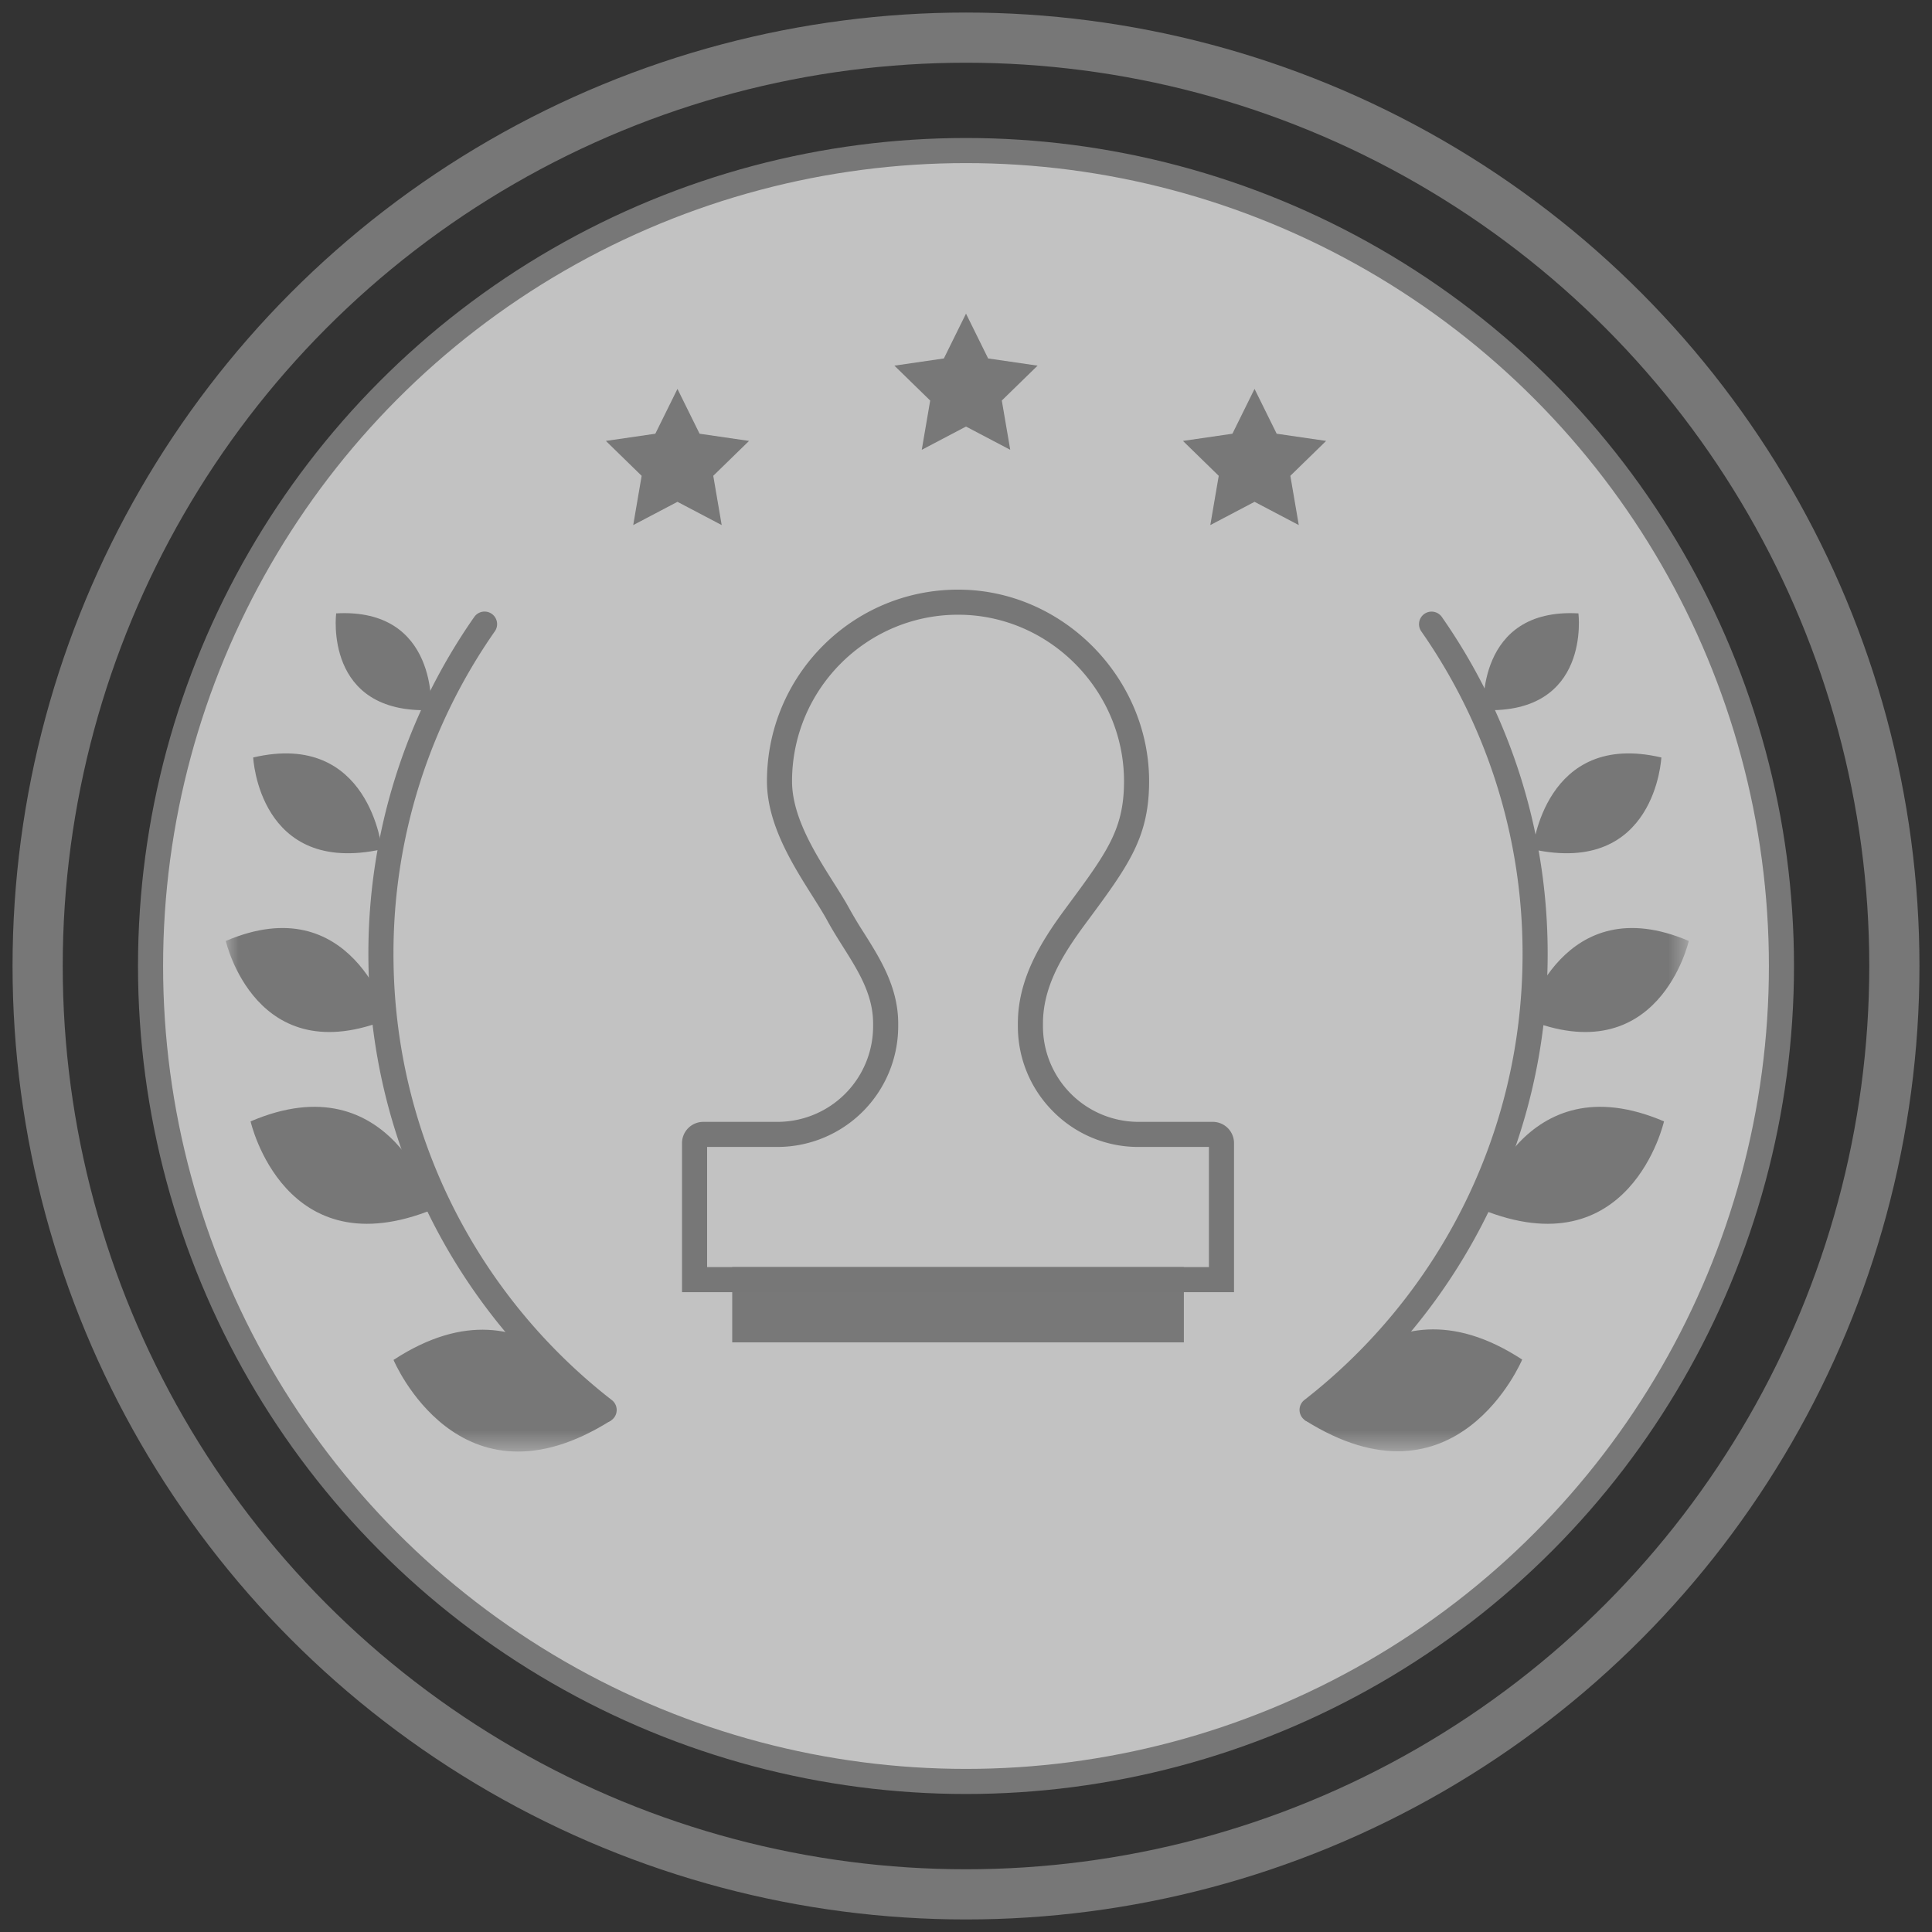 <svg xmlns="http://www.w3.org/2000/svg" xmlns:xlink="http://www.w3.org/1999/xlink" width="77" height="77" viewBox="0 0 77 77">
    <rect x="0" y="0" width="77" height="77" fill="#333333" stroke="none"/>
    <defs>
        <path id="a" d="M0 34.353h58.306V0H0z"/>
    </defs>
    <g fill="none" fill-rule="evenodd">
        <g fill-rule="nonzero" stroke="#777" transform="translate(0 .5)">
            <circle cx="38.5" cy="38" r="37" stroke-width="2"/>
            <circle cx="38.5" cy="38" r="32.5" fill="#FFF" fill-opacity=".7"/>
        </g>
        <g transform="translate(9 23.5)">
            <path d="M18.683 27.5v-5.439c0-.193.154-.349.346-.349h2.962a4.318 4.318 0 0 0 4.306-4.318c0-1.402-.649-2.431-1.276-3.426a17.288 17.288 0 0 1-.602-1.003c-.166-.307-.383-.65-.619-1.024-.771-1.222-1.733-2.745-1.733-4.304C22.067 3.702 25.26.5 29.181.5l.221.004c3.816.114 6.91 3.326 6.895 7.158-.006 2.069-.758 3.084-2.403 5.31-.904 1.221-1.826 2.612-1.826 4.324 0 2.478 1.931 4.416 4.306 4.416h2.962c.192 0 .346.156.346.349V27.5h-21z"/>
            <path fill="#777" d="M29.182 0c-4.206 0-7.615 3.419-7.615 7.637 0 2.197 1.693 4.242 2.412 5.566.745 1.371 1.819 2.53 1.819 4.092v.1a3.813 3.813 0 0 1-3.808 3.817h-2.961a.848.848 0 0 0-.847.849V28h22v-5.939a.847.847 0 0 0-.846-.849h-2.961a3.813 3.813 0 0 1-3.808-3.817v-.099c0-1.501.799-2.77 1.69-3.976 1.695-2.29 2.533-3.406 2.541-5.656.014-4.074-3.32-7.538-7.381-7.66A6.14 6.14 0 0 0 29.182 0m0 1c.068 0 .137.001.205.003 3.547.107 6.423 3.094 6.411 6.657-.007 1.906-.68 2.817-2.308 5.016l-.037.051c-.979 1.324-1.886 2.794-1.886 4.569v.099c0 1.286.5 2.496 1.407 3.405a4.771 4.771 0 0 0 3.401 1.412h2.807V27h-20v-4.788h2.808a4.818 4.818 0 0 0 4.808-4.817v-.1c0-1.447-.72-2.589-1.354-3.596a17.203 17.203 0 0 1-.586-.973c-.177-.327-.4-.679-.635-1.051-.738-1.169-1.656-2.623-1.656-4.038 0-3.66 2.968-6.637 6.615-6.637"/>
            <mask id="b" fill="#fff">
                <use xlink:href="#a"/>
            </mask>
            <path fill="#777" d="M20.183 30h18v-3h-18z" mask="url(#b)" opacity=".99"/>
            <path fill="#777" d="M42.995 33.096s2.964-6.143 8.672-2.41c0 0-2.613 6.24-8.672 2.41M50.125 4.8S49.822.719 53.908.946c0 0 .514 4.027-3.783 3.854M52.086 10.35s.48-4.75 5.127-3.661c0 0-.224 4.73-5.127 3.66M50.009 24.683s1.667-5.907 7.31-3.49c0 0-1.341 5.938-7.31 3.49M51.809 17.105s1.482-5.25 6.497-3.103c0 0-1.192 5.28-6.497 3.103M15.356 33.108s-2.964-6.143-8.672-2.408c0 0 2.613 6.24 8.672 2.408M8.181 4.8S8.483.719 4.398.946c0 0-.514 4.027 3.783 3.854M6.22 10.35S5.74 5.6 1.091 6.689c0 0 .225 4.73 5.127 3.66M8.297 24.683s-1.667-5.907-7.31-3.49c0 0 1.341 5.938 7.31 3.49M6.497 17.105S5.016 11.855 0 14.002c0 0 1.192 5.28 6.497 3.103" mask="url(#b)"/>
            <path stroke="#777" stroke-linecap="round" d="M15.078 32.695c-5.413-4.208-8.896-10.782-8.896-18.169a22.89 22.89 0 0 1 4.13-13.152M48.055 1.376a22.896 22.896 0 0 1 4.127 13.15c0 7.385-3.48 13.956-8.889 18.165" mask="url(#b)"/>
        </g>
        <g fill="#777" fill-rule="nonzero" opacity=".99">
            <path d="M38.5 17l-1.763.927.336-1.963-1.426-1.391 1.971-.287.882-1.786.882 1.786 1.971.287-1.426 1.39.336 1.964zM27 20l-1.763.927.336-1.963-1.426-1.391 1.971-.287L27 15.5l.882 1.786 1.971.287-1.426 1.39.336 1.964zM50 20l-1.763.927.336-1.963-1.426-1.391 1.971-.287L50 15.5l.882 1.786 1.971.287-1.426 1.39.336 1.964z"/>
        </g>
    </g>
</svg>

